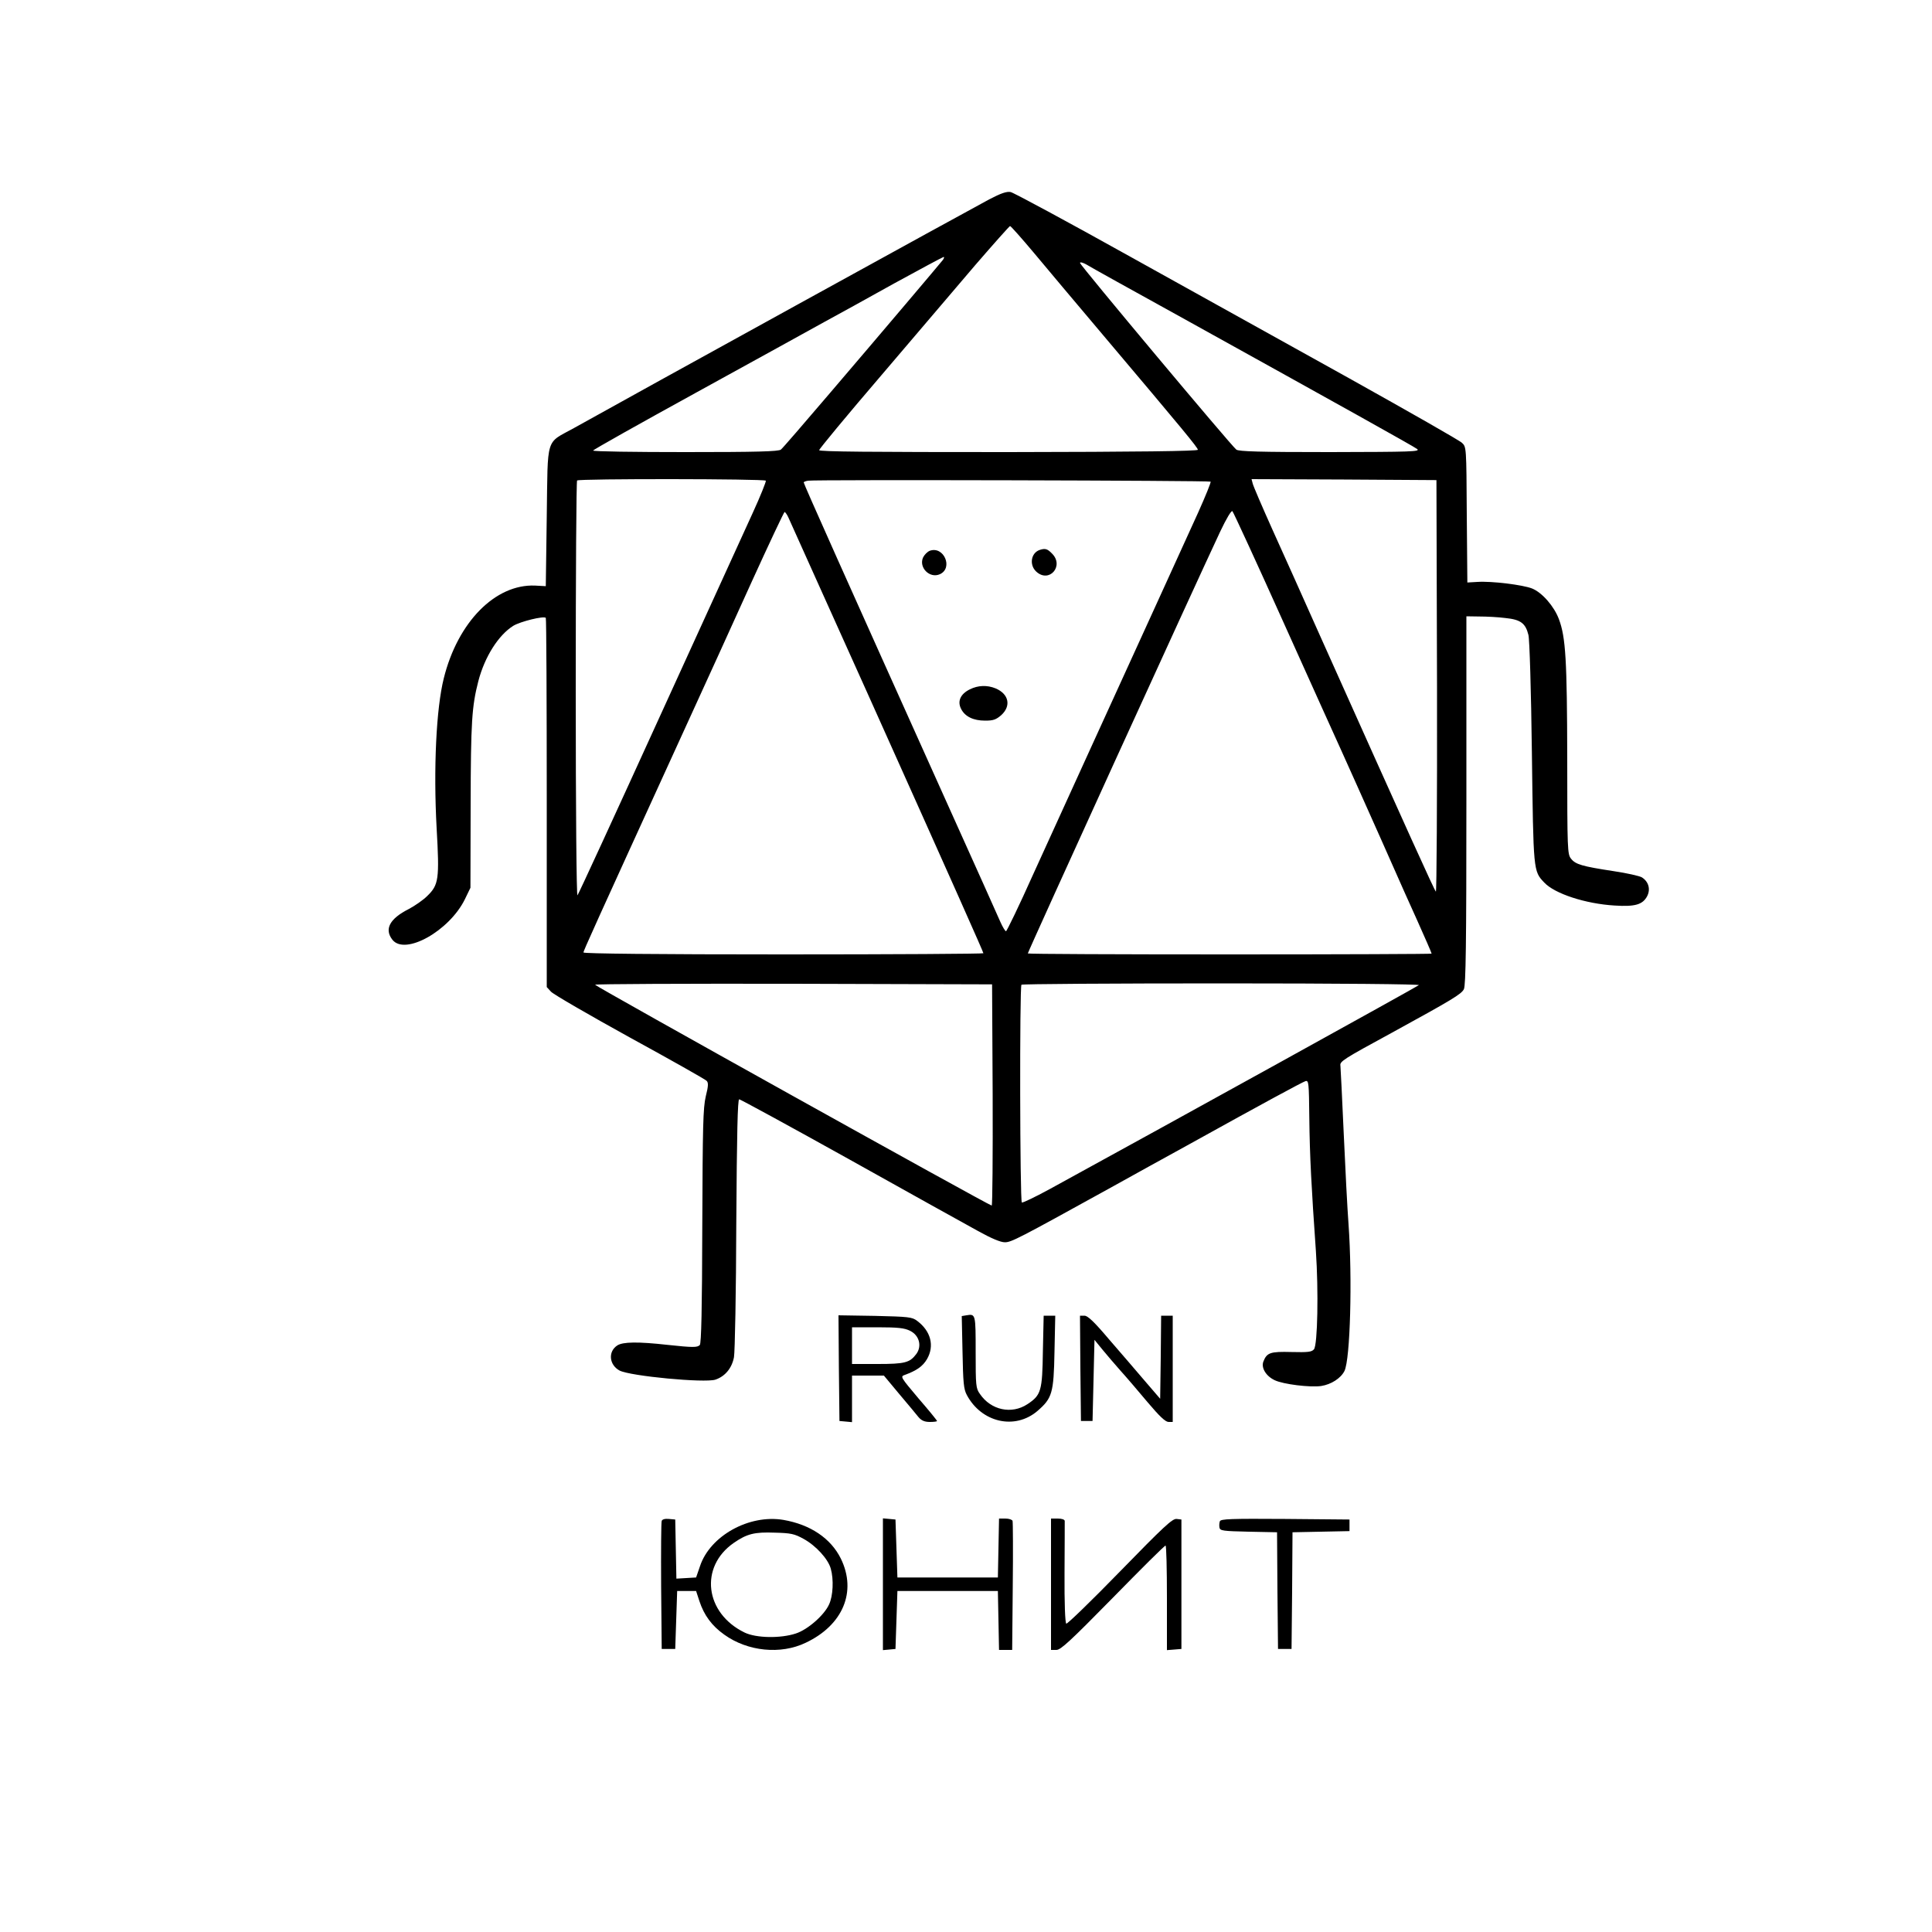 <?xml version="1.0" standalone="no"?>
<!DOCTYPE svg PUBLIC "-//W3C//DTD SVG 20010904//EN"
 "http://www.w3.org/TR/2001/REC-SVG-20010904/DTD/svg10.dtd">
<svg version="1.0" xmlns="http://www.w3.org/2000/svg"
 width="1000pt" height="1000pt" viewBox="0 0 1000 1000"
 preserveAspectRatio="xMidYMid meet">

<g transform="translate(0,1000) scale(0.1,-0.1)"
fill="#000000" stroke="none">
<path d="M5120 8968 c-71 -37 -1850 -1016 -2150 -1184 -148 -82 -134 -37 -140
-457 l-5 -361 -55 3 c-206 9 -401 -189 -473 -480 -39 -155 -54 -466 -37 -776
15 -264 11 -293 -49 -351 -20 -20 -63 -50 -95 -67 -99 -50 -128 -104 -85 -159
65 -83 294 45 375 209 l29 60 1 430 c1 429 6 508 40 640 33 126 104 238 181
286 36 22 157 52 168 41 3 -3 5 -434 5 -958 l0 -953 22 -24 c13 -14 196 -120
408 -237 212 -116 391 -217 397 -224 10 -9 10 -26 -4 -81 -14 -60 -16 -153
-18 -673 -1 -424 -5 -606 -13 -614 -13 -13 -36 -13 -167 1 -152 17 -231 16
-260 -3 -49 -32 -42 -101 12 -130 57 -29 440 -65 496 -47 50 17 85 59 96 116
5 28 11 339 12 693 3 468 7 642 15 642 6 0 263 -140 570 -311 307 -172 607
-338 665 -370 70 -39 118 -59 140 -59 34 0 70 19 534 275 121 67 310 172 420
232 384 213 584 321 602 327 17 5 18 -7 20 -192 2 -192 11 -361 34 -687 14
-206 9 -486 -10 -509 -12 -14 -31 -16 -116 -14 -110 3 -128 -3 -146 -50 -12
-32 14 -75 59 -96 44 -21 182 -38 240 -30 52 8 102 40 121 78 30 62 41 476 21
759 -6 78 -17 291 -25 472 -8 182 -16 338 -17 349 -4 22 13 33 267 171 310
170 359 199 372 225 10 20 13 231 13 978 l0 952 68 -1 c37 0 97 -3 135 -8 78
-8 103 -27 118 -87 6 -22 14 -287 18 -609 8 -617 7 -613 64 -673 54 -58 214
-110 364 -119 107 -7 146 5 169 49 18 36 7 75 -28 97 -12 7 -78 22 -146 32
-164 25 -197 35 -220 64 -19 23 -20 46 -20 517 -1 514 -8 629 -43 723 -25 67
-87 138 -139 159 -48 19 -210 39 -283 34 l-52 -3 -3 351 c-2 349 -2 351 -25
372 -12 12 -274 161 -582 333 -308 171 -822 457 -1143 635 -321 179 -596 327
-611 330 -20 4 -50 -6 -111 -38z m230 -275 c63 -76 225 -268 360 -428 419
-496 490 -582 490 -593 0 -7 -307 -11 -980 -12 -713 0 -980 2 -980 10 0 6 143
179 318 383 175 205 395 463 490 575 96 111 177 202 180 202 4 0 59 -62 122
-137z m-471 -40 c-19 -24 -306 -363 -588 -693 -129 -151 -241 -281 -249 -287
-12 -10 -126 -13 -494 -13 -263 0 -478 3 -478 8 0 4 242 140 537 302 295 162
590 325 657 362 67 36 231 127 366 202 135 74 249 135 254 136 5 0 2 -8 -5
-17z m1231 -293 c837 -464 1205 -669 1225 -684 18 -14 -28 -15 -451 -16 -362
0 -474 3 -485 13 -28 22 -809 955 -809 966 0 6 15 2 33 -8 17 -11 237 -133
487 -271z m-2146 -848 c2 -4 -28 -80 -68 -167 -40 -88 -259 -567 -486 -1065
-227 -498 -416 -909 -421 -914 -5 -6 -9 437 -9 1065 0 592 3 1079 7 1082 9 10
971 9 977 -1z m2302 -5 c3 -3 -26 -74 -64 -159 -85 -186 -319 -701 -551 -1208
-94 -206 -231 -506 -304 -667 -72 -161 -136 -293 -140 -293 -4 0 -17 21 -29
48 -11 26 -132 295 -268 597 -548 1218 -750 1670 -750 1678 0 3 10 7 23 9 37
6 2077 1 2083 -5z m1172 -1062 c1 -590 -2 -1065 -6 -1060 -10 12 -131 279
-602 1330 -81 182 -191 427 -244 544 -53 118 -99 225 -102 238 l-6 23 478 -2
479 -3 3 -1070z m-793 330 c141 -313 276 -613 300 -665 24 -52 116 -259 205
-458 88 -200 172 -387 185 -415 39 -87 75 -169 75 -173 0 -2 -470 -4 -1045 -4
-575 0 -1045 2 -1045 5 0 9 865 1906 995 2182 33 70 59 113 64 107 5 -5 125
-265 266 -579z m-2565 548 c15 -33 225 -501 414 -920 456 -1016 596 -1331 596
-1337 0 -3 -466 -6 -1035 -6 -657 0 -1035 4 -1035 10 0 9 52 124 514 1135 106
231 266 583 356 782 91 200 168 363 171 363 3 0 12 -12 19 -27z m1058 -2990
c1 -315 -1 -573 -5 -573 -13 0 -2052 1135 -2053 1143 0 4 462 6 1028 5 l1027
-3 3 -572z m2206 568 c-7 -7 -1270 -705 -1913 -1057 -74 -40 -138 -71 -142
-68 -10 6 -12 1117 -2 1127 3 4 470 7 1037 7 607 0 1026 -4 1020 -9z"/>
<path d="M4812 7149 c-12 -5 -27 -20 -34 -34 -24 -52 34 -111 87 -87 70 32 20
148 -53 121z"/>
<path d="M5380 7153 c-44 -16 -53 -77 -17 -111 67 -63 147 29 82 93 -24 25
-36 28 -65 18z"/>
<path d="M5020 6432 c-49 -24 -66 -62 -45 -102 20 -39 63 -60 124 -60 42 0 56
5 83 28 53 48 40 110 -29 139 -44 18 -91 16 -133 -5z"/>
<path d="M5002 3192 l-24 -4 4 -186 c3 -159 6 -192 22 -222 76 -143 249 -183
366 -83 76 66 84 92 88 306 l4 187 -30 0 -30 0 -4 -182 c-3 -208 -9 -229 -80
-276 -82 -54 -189 -31 -246 53 -21 29 -22 43 -22 217 0 197 0 198 -48 190z"/>
<path d="M4342 2919 l3 -274 33 -3 32 -3 0 120 0 121 83 0 82 0 80 -96 c44
-52 89 -106 100 -120 15 -17 31 -24 58 -24 20 0 37 2 37 5 0 3 -43 56 -96 117
-91 108 -95 113 -72 121 63 23 94 45 116 82 40 69 20 146 -52 199 -25 19 -44
21 -217 25 l-189 3 2 -273z m368 193 c48 -23 63 -79 33 -120 -34 -45 -58 -52
-200 -52 l-133 0 0 95 0 95 133 0 c106 0 139 -4 167 -18z"/>
<path d="M5592 2918 l3 -273 30 0 30 0 5 210 5 210 40 -49 c22 -27 65 -77 95
-111 30 -33 93 -107 140 -163 61 -72 91 -101 108 -102 l22 0 0 275 0 275 -30
0 -30 0 -2 -215 -3 -215 -80 93 c-44 52 -127 148 -185 215 -77 91 -110 122
-127 122 l-23 0 2 -272z"/>
<path d="M3425 2128 c-3 -7 -4 -159 -3 -338 l3 -325 35 0 35 0 5 150 5 150 49
0 49 0 17 -52 c24 -73 64 -128 129 -174 121 -87 292 -104 421 -42 193 91 266
265 182 436 -52 105 -158 176 -297 200 -177 30 -380 -82 -432 -240 l-20 -58
-51 -3 -51 -3 -3 153 -3 153 -33 3 c-20 2 -34 -2 -37 -10z m734 -93 c64 -35
127 -104 141 -154 16 -56 12 -142 -9 -186 -25 -55 -110 -130 -172 -150 -79
-26 -205 -24 -265 5 -206 100 -235 340 -56 464 68 47 107 57 212 53 83 -2 102
-6 149 -32z"/>
<path d="M4570 1800 l0 -341 33 3 32 3 5 150 5 150 260 0 260 0 3 -152 3 -153
34 0 34 0 3 328 c2 180 1 333 -1 340 -2 6 -18 12 -37 12 l-33 0 -3 -152 -3
-153 -260 0 -260 0 -5 150 -5 150 -32 3 -33 3 0 -341z"/>
<path d="M5440 1800 l0 -340 28 0 c22 0 71 45 292 270 146 149 268 271 273
270 4 0 7 -122 7 -271 l0 -270 38 3 37 3 0 335 0 335 -25 3 c-22 2 -66 -39
-294 -273 -147 -151 -272 -272 -277 -269 -6 4 -10 107 -9 262 1 142 1 263 1
270 -1 7 -15 12 -36 12 l-35 0 0 -340z"/>
<path d="M6314 2126 c-3 -8 -4 -23 -2 -33 3 -16 18 -18 150 -21 l148 -3 2
-302 3 -302 35 0 35 0 3 302 2 302 148 3 147 3 0 30 0 30 -333 3 c-283 2 -333
0 -338 -12z"/>
</g>
</svg>
